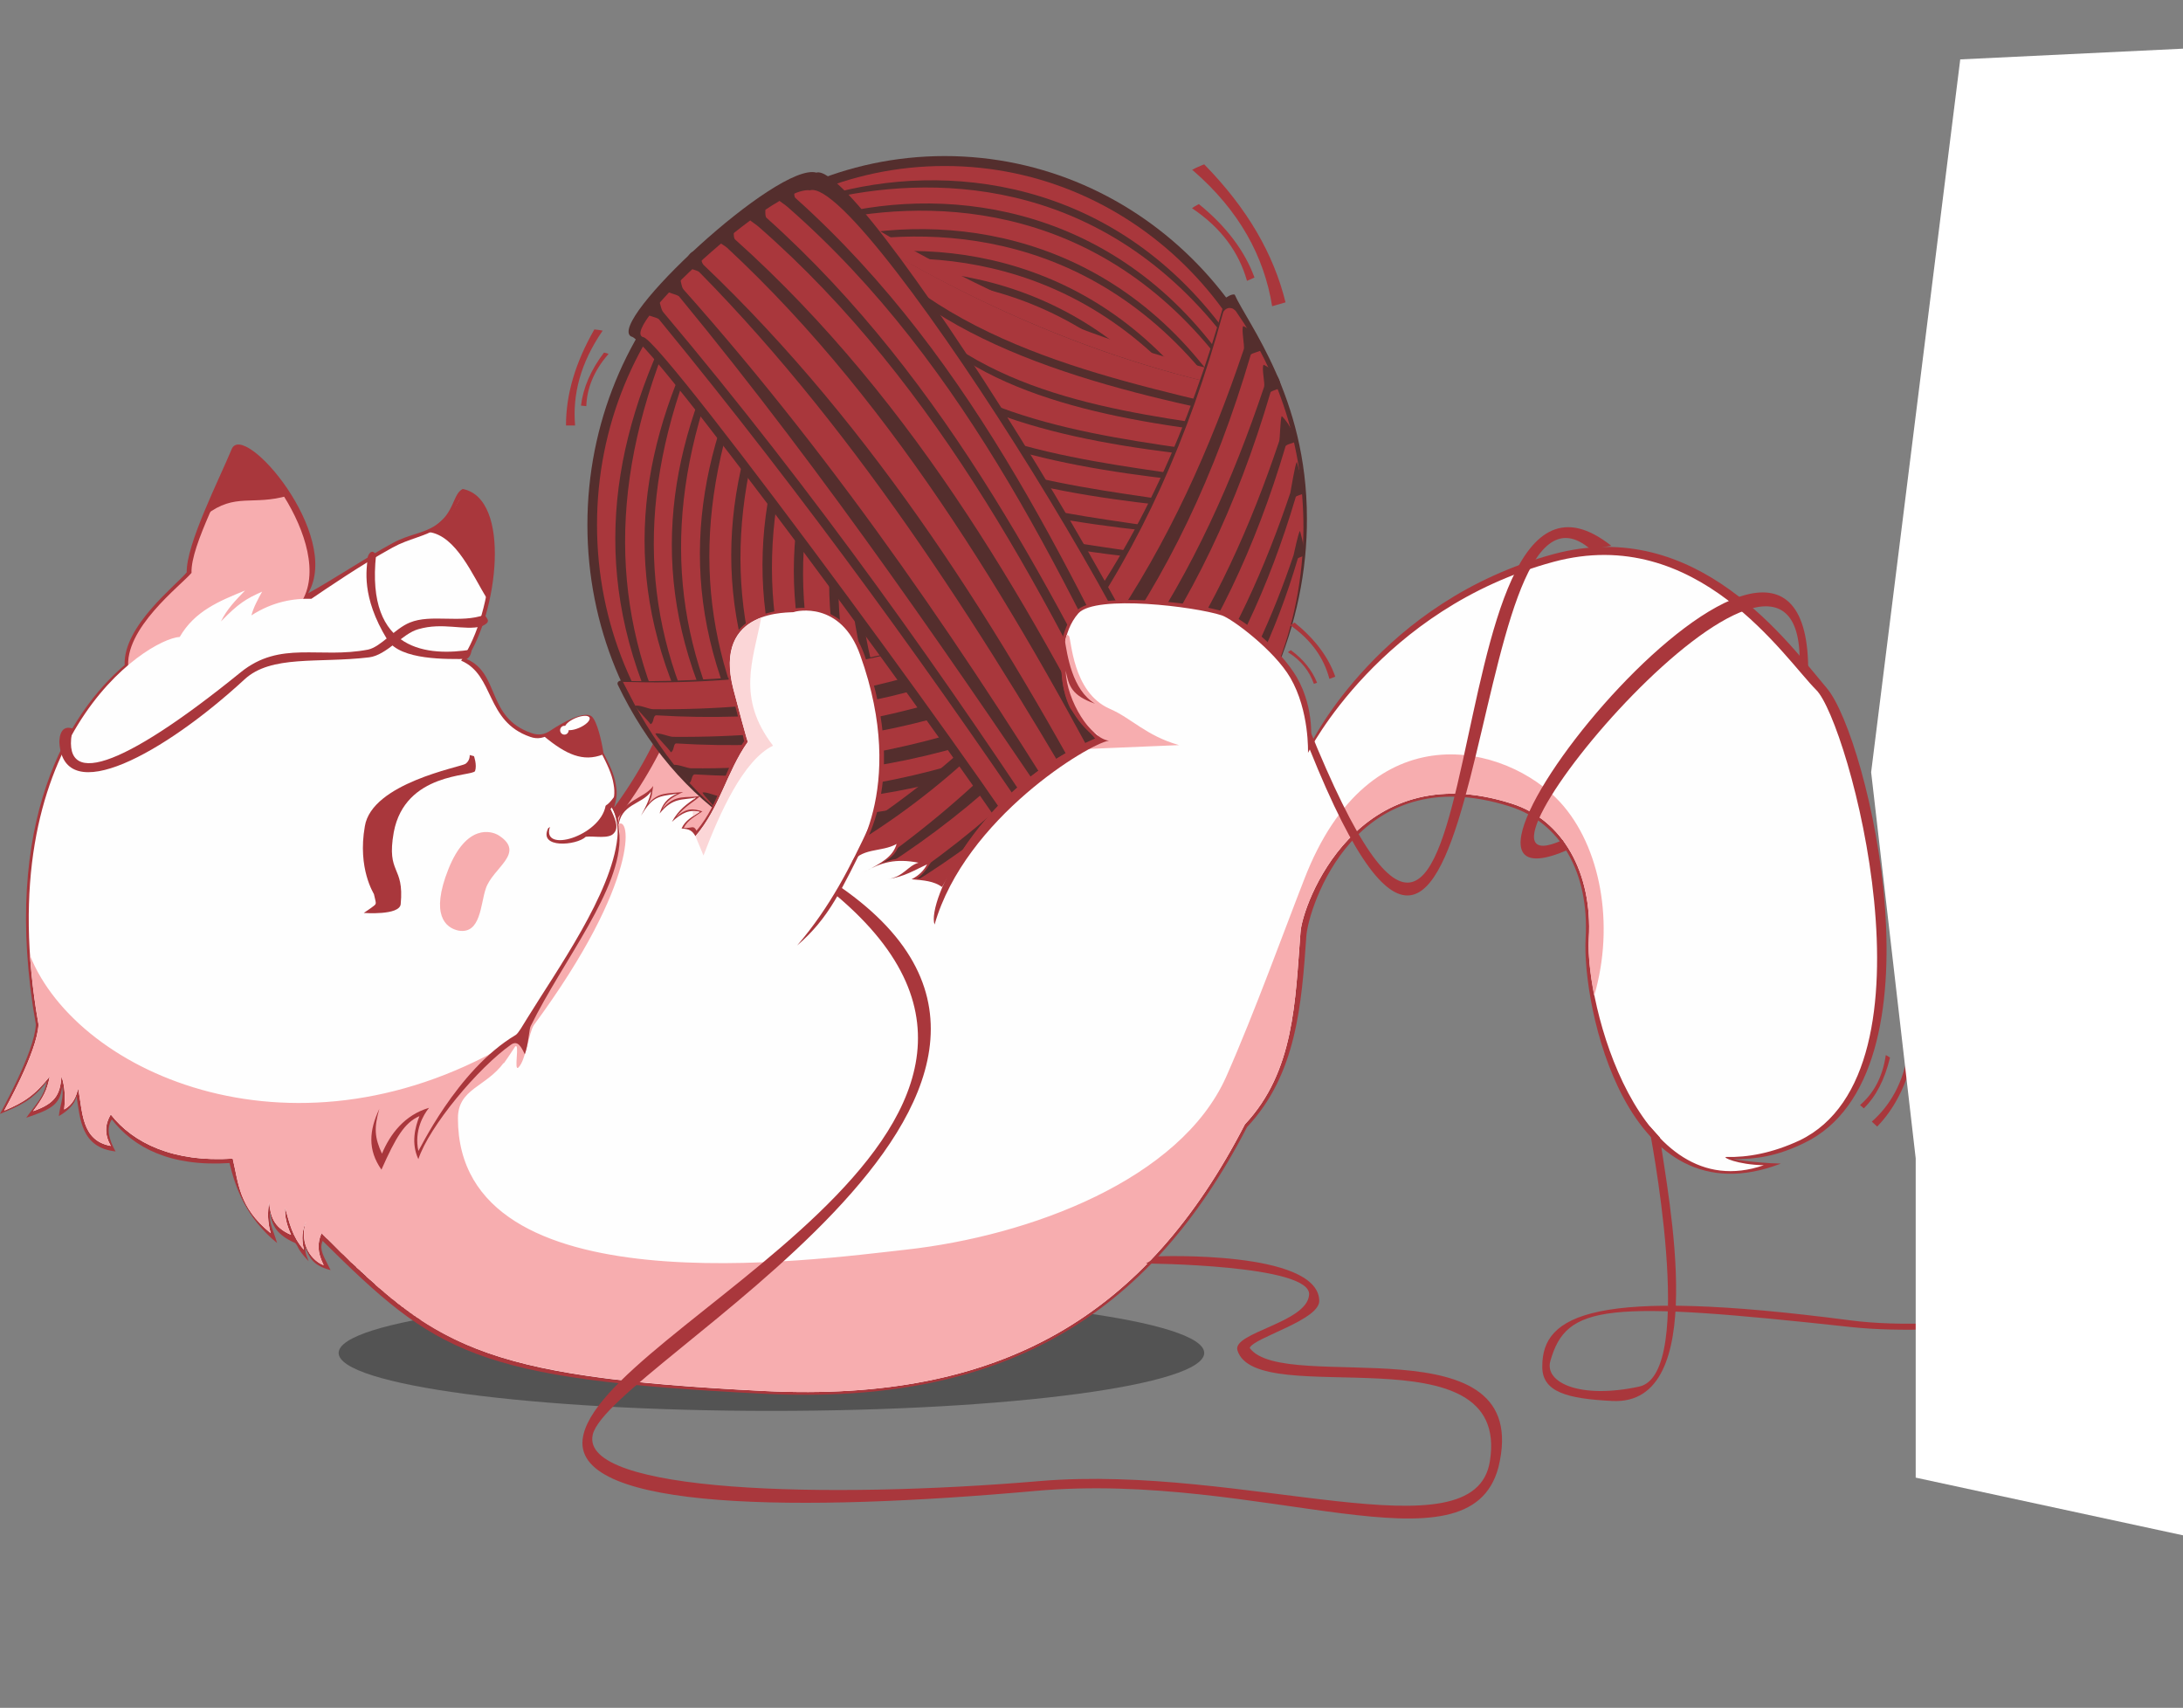 <svg width="147" height="115" viewBox="0 0 147 115" fill="none" xmlns="http://www.w3.org/2000/svg">
<rect x="0" y="0" width="147" height="115" fill="#808080" stroke="none"/>
<path d="M51.947 95.007C68.042 95.007 81.09 93.26 81.09 91.104C81.09 88.948 68.042 87.2 51.947 87.2C35.852 87.2 22.804 88.948 22.804 91.104C22.804 93.26 35.852 95.007 51.947 95.007Z" fill="black" fill-opacity="0.35"/>
<path d="M159.909 94.226C176.482 94.226 189.917 92.479 189.917 90.323C189.917 88.167 176.482 86.42 159.909 86.42C143.336 86.42 129.901 88.167 129.901 90.323C129.901 92.479 143.336 94.226 159.909 94.226Z" fill="#F7ADAF"/>
<path fill-rule="evenodd" clip-rule="evenodd" d="M144.131 70.769C144.059 64.375 132.279 57.312 132.747 44.561C133.324 28.13 146.832 26.68 142.942 22.665C140.24 19.877 127.38 28.241 126.947 48.279C126.695 59.914 142.185 69.282 142.293 75.267C142.401 81.252 144.167 70.509 144.131 70.769Z" fill="#542E2D"/>
<path fill-rule="evenodd" clip-rule="evenodd" d="M143.734 70.992C143.662 64.598 131.667 57.015 132.135 44.264C132.711 27.795 146.076 26.643 142.798 23.334C140.024 20.546 128.028 28.279 127.596 48.316C127.344 59.951 142.474 68.501 142.618 74.487C142.726 80.509 143.77 70.732 143.734 70.992Z" fill="#F9AE76"/>
<path fill-rule="evenodd" clip-rule="evenodd" d="M139.845 63C140.565 65.379 141.178 68.353 140.637 70.137C141.43 71.215 142.042 72.256 142.366 73.223C142.402 73.148 142.438 73.111 142.474 73.074C142.655 72.739 143.087 70.918 143.447 69.245C142.871 67.312 141.466 65.267 139.845 63Z" fill="#E08B49"/>
<path fill-rule="evenodd" clip-rule="evenodd" d="M191.718 58.204L187.503 63.371C186.675 66.197 185.774 68.539 182.82 70.695C183.541 69.431 183.541 68.687 183.505 67.721C181.559 71.884 180.082 72.963 177.489 74.04L174.427 84.226C172.121 87.014 169.347 88.055 166.285 87.944L139.916 86.382C139.484 68.13 143.014 60.36 150.507 55.379L187.719 55.751C187.719 55.751 191.934 58.093 191.718 58.204Z" fill="#542E2D"/>
<path fill-rule="evenodd" clip-rule="evenodd" d="M40.347 55.676C42.076 53.557 43.553 51.215 44.706 48.502L55.08 55.156L49.497 59.654C49.497 59.654 40.239 55.676 40.347 55.676Z" fill="#A9373C"/>
<path fill-rule="evenodd" clip-rule="evenodd" d="M40.959 55.899C42.688 53.78 44.165 51.401 45.318 48.725L55.729 55.379L50.109 59.877C50.109 59.877 40.851 55.899 40.959 55.899Z" fill="#F7ADAF"/>
<path d="M63.618 60.174C76.908 60.174 87.682 49.056 87.682 35.342C87.682 21.627 76.908 10.509 63.618 10.509C50.328 10.509 39.555 21.627 39.555 35.342C39.555 49.056 50.328 60.174 63.618 60.174Z" fill="#542E2D"/>
<path d="M63.617 59.505C76.549 59.505 87.033 48.687 87.033 35.342C87.033 21.997 76.549 11.178 63.617 11.178C50.685 11.178 40.202 21.997 40.202 35.342C40.202 48.687 50.685 59.505 63.617 59.505Z" fill="#A9373C"/>
<path fill-rule="evenodd" clip-rule="evenodd" d="M55.442 12.665C55.55 12.702 55.658 13.111 55.766 13.111C63.547 10.881 74.859 11.922 82.496 22.293C82.604 22.442 82.784 22.145 82.928 22.256C82.892 22.405 82.892 23.111 82.856 23.297C82.676 23.186 82.531 22.739 82.424 22.628C73.814 11.624 62.358 11.81 55.55 13.446C55.406 13.483 54.757 13.706 54.613 13.632C54.613 13.632 54.793 12.814 55.442 12.665Z" fill="#542E2D"/>
<path fill-rule="evenodd" clip-rule="evenodd" d="M55.081 14.227C55.19 14.264 55.298 14.673 55.37 14.673C63.151 12.442 74.498 13.483 82.135 23.855C82.243 24.003 82.423 23.706 82.567 23.78C82.531 23.966 82.531 24.673 82.495 24.821C82.315 24.747 82.171 24.301 82.063 24.152C73.454 13.186 61.962 13.372 55.19 15.007C55.045 15.044 54.397 15.268 54.253 15.193C54.253 15.193 54.433 14.338 55.081 14.227Z" fill="#542E2D"/>
<path fill-rule="evenodd" clip-rule="evenodd" d="M54.72 15.974C54.792 16.011 54.936 16.42 55.008 16.383C62.789 14.19 74.137 15.193 81.774 25.602C81.882 25.751 82.062 25.453 82.206 25.528C82.17 25.714 82.17 26.42 82.098 26.569C81.954 26.494 81.81 26.048 81.666 25.899C73.092 14.896 61.601 15.119 54.828 16.755C54.684 16.792 54.036 17.015 53.892 16.941C53.892 16.941 54.072 16.085 54.72 15.974Z" fill="#542E2D"/>
<path fill-rule="evenodd" clip-rule="evenodd" d="M53.964 17.424C54.036 17.461 54.144 17.87 54.252 17.87C62.033 15.639 73.381 16.68 80.982 27.089C81.09 27.201 81.306 26.94 81.45 27.015C81.378 27.163 81.378 27.87 81.342 28.056C81.198 27.944 81.018 27.535 80.91 27.386C72.3 16.383 60.845 16.606 54.072 18.204C53.892 18.241 53.244 18.465 53.1 18.39C53.1 18.39 53.28 17.572 53.964 17.424Z" fill="#542E2D"/>
<path fill-rule="evenodd" clip-rule="evenodd" d="M53.134 18.762C53.206 18.799 53.314 19.208 53.422 19.171C61.203 16.978 72.551 17.981 80.188 28.39C80.26 28.539 80.476 28.241 80.62 28.316C80.548 28.502 80.584 29.208 80.512 29.357C80.368 29.282 80.188 28.836 80.08 28.688C71.47 17.684 60.015 17.907 53.242 19.543C53.098 19.58 52.414 19.803 52.27 19.691C52.27 19.691 52.45 18.873 53.134 18.762Z" fill="#542E2D"/>
<path fill-rule="evenodd" clip-rule="evenodd" d="M54.18 12.888C63.942 19.431 74.281 24.115 85.412 26.123C86.421 28.985 86.997 32.517 86.997 35.528C86.997 38.539 86.096 41.773 85.34 44.227C71.255 39.282 57.566 32.294 44.165 23.558C46.398 19.394 50.217 15.007 54.18 12.888Z" fill="#542E2D" stroke="#A9373C" stroke-width="0.9"/>
<path fill-rule="evenodd" clip-rule="evenodd" d="M53.927 13.743C63.654 20.286 73.993 24.97 85.124 26.977C86.168 29.84 86.997 32.517 86.997 35.528C86.997 38.539 86.096 41.773 85.34 44.226C71.255 39.282 57.566 32.293 44.165 23.557C46.398 19.394 49.965 15.862 53.927 13.743Z" fill="#A9373C" stroke="#A9373C" stroke-width="0.9"/>
<path fill-rule="evenodd" clip-rule="evenodd" d="M44.669 50.1C44.669 50.026 44.921 49.728 44.849 49.617C39.77 39.728 40.778 30.769 45.101 21.885C45.173 21.736 44.849 21.699 44.849 21.513C44.993 21.476 45.569 21.104 45.75 21.067C45.75 21.253 45.498 21.624 45.425 21.81C40.886 32.368 41.139 41.215 45.245 49.617C45.317 49.766 45.894 50.212 45.894 50.36C45.894 50.36 45.101 50.621 44.669 50.1Z" fill="#542E2D"/>
<path fill-rule="evenodd" clip-rule="evenodd" d="M46.471 49.617C46.471 49.542 46.723 49.245 46.687 49.171C41.824 39.728 42.761 31.178 46.903 22.702C46.975 22.554 46.651 22.517 46.651 22.368C46.795 22.331 47.372 21.959 47.516 21.922C47.516 22.108 47.264 22.479 47.191 22.628C42.869 32.74 43.121 41.141 47.047 49.171C47.12 49.282 47.66 49.728 47.66 49.877C47.66 49.877 46.903 50.137 46.471 49.617Z" fill="#542E2D"/>
<path fill-rule="evenodd" clip-rule="evenodd" d="M48.307 49.914C48.307 49.84 48.559 49.543 48.523 49.468C43.66 40.026 44.597 31.439 48.739 22.963C48.811 22.814 48.487 22.814 48.487 22.628C48.631 22.591 49.172 22.256 49.352 22.219C49.352 22.368 49.099 22.74 49.027 22.888C44.705 33 44.957 41.401 48.883 49.431C48.955 49.58 49.46 49.989 49.496 50.137C49.496 50.137 48.739 50.398 48.307 49.914Z" fill="#542E2D"/>
<path fill-rule="evenodd" clip-rule="evenodd" d="M50.216 50.472C50.216 50.398 50.469 50.1 50.397 50.026C45.533 40.584 46.506 31.996 50.649 23.52C50.721 23.409 50.397 23.372 50.397 23.186C50.541 23.149 51.081 22.814 51.261 22.777C51.261 22.926 51.009 23.297 50.937 23.446C46.614 33.557 46.866 41.959 50.757 49.989C50.829 50.137 51.369 50.546 51.369 50.695C51.369 50.695 50.649 50.955 50.216 50.472Z" fill="#542E2D"/>
<path fill-rule="evenodd" clip-rule="evenodd" d="M52.307 50.62C52.307 50.509 52.559 50.249 52.523 50.137C47.66 40.732 48.597 32.145 52.739 23.669C52.811 23.52 52.487 23.483 52.487 23.334C52.631 23.297 53.208 22.963 53.352 22.925C53.352 23.074 53.099 23.446 53.027 23.595C48.705 33.706 48.957 42.108 52.883 50.137C52.955 50.286 53.496 50.695 53.496 50.843C53.496 50.843 52.739 51.104 52.307 50.62Z" fill="#542E2D"/>
<path fill-rule="evenodd" clip-rule="evenodd" d="M54.431 51.253C54.431 51.141 54.647 50.881 54.611 50.769C49.748 41.364 50.721 32.777 54.864 24.301C54.936 24.152 54.611 24.115 54.575 23.966C54.755 23.929 55.296 23.595 55.44 23.558C55.476 23.706 55.224 24.078 55.152 24.227C50.829 34.338 51.081 42.74 54.972 50.769C55.044 50.918 55.584 51.327 55.584 51.476C55.584 51.476 54.864 51.736 54.431 51.253Z" fill="#542E2D"/>
<path fill-rule="evenodd" clip-rule="evenodd" d="M84.692 28.65C84.584 28.613 84.475 28.204 84.403 28.204C73.957 26.16 62.393 23.149 57.17 15.602C57.097 15.491 56.881 15.751 56.737 15.677C56.809 15.491 56.809 14.822 56.881 14.636C57.026 14.747 57.17 15.193 57.278 15.305C63.978 23.632 75.974 25.714 84.584 27.87C84.728 27.907 85.412 27.647 85.556 27.721C85.556 27.721 85.34 28.539 84.692 28.65Z" fill="#542E2D"/>
<path fill-rule="evenodd" clip-rule="evenodd" d="M84.621 29.691C84.549 29.654 84.441 29.357 84.368 29.357C75.723 28.465 66.105 26.866 61.313 21.104C61.205 21.03 61.061 21.253 60.953 21.178C60.989 21.067 60.953 20.472 60.989 20.36C61.133 20.398 61.277 20.769 61.349 20.881C67.401 27.126 77.308 27.944 84.513 29.059C84.621 29.059 85.161 28.799 85.269 28.873C85.269 28.873 85.161 29.543 84.621 29.691Z" fill="#542E2D"/>
<path fill-rule="evenodd" clip-rule="evenodd" d="M82.531 31.178C82.459 31.178 82.314 30.881 82.242 30.844C73.597 29.989 63.978 28.39 59.187 22.628C59.115 22.517 58.971 22.777 58.827 22.702C58.863 22.554 58.827 21.996 58.863 21.847C59.007 21.922 59.151 22.294 59.259 22.368C65.311 28.65 75.218 29.468 82.386 30.583C82.531 30.583 83.035 30.323 83.143 30.36C83.143 30.36 83.071 31.067 82.531 31.178Z" fill="#542E2D"/>
<path fill-rule="evenodd" clip-rule="evenodd" d="M81.089 32.814C81.017 32.777 80.909 32.479 80.837 32.479C72.192 31.587 62.573 29.989 57.782 24.264C57.674 24.152 57.53 24.375 57.422 24.338C57.458 24.189 57.422 23.632 57.458 23.483C57.602 23.558 57.746 23.892 57.854 24.004C63.87 30.249 73.813 31.067 80.981 32.182C81.089 32.219 81.63 31.922 81.738 31.996C81.738 31.996 81.63 32.665 81.089 32.814Z" fill="#542E2D"/>
<path fill-rule="evenodd" clip-rule="evenodd" d="M80.153 34.524C80.081 34.487 79.973 34.19 79.901 34.19C71.255 33.334 61.637 31.736 56.846 25.974C56.773 25.862 56.629 26.123 56.485 26.048C56.521 25.9 56.485 25.342 56.521 25.193C56.666 25.268 56.81 25.602 56.918 25.714C62.934 31.959 72.876 32.777 80.045 33.892C80.153 33.929 80.693 33.669 80.801 33.706C80.801 33.706 80.693 34.375 80.153 34.524Z" fill="#542E2D"/>
<path fill-rule="evenodd" clip-rule="evenodd" d="M79.001 36.234C78.928 36.234 78.82 35.899 78.748 35.899C70.067 35.044 60.448 33.446 55.657 27.684C55.585 27.572 55.441 27.833 55.333 27.758C55.369 27.61 55.333 27.052 55.333 26.903C55.477 26.977 55.621 27.349 55.729 27.424C61.781 33.706 71.688 34.524 78.856 35.639C79.001 35.639 79.505 35.379 79.649 35.416C79.649 35.416 79.541 36.123 79.001 36.234Z" fill="#542E2D"/>
<path fill-rule="evenodd" clip-rule="evenodd" d="M78.099 38.018C78.027 37.981 77.919 37.684 77.847 37.684C69.201 36.792 59.583 35.193 54.792 29.468C54.72 29.357 54.54 29.58 54.432 29.543C54.468 29.394 54.432 28.836 54.468 28.688C54.612 28.762 54.756 29.096 54.864 29.208C60.88 35.453 70.822 36.271 77.991 37.386C78.099 37.423 78.639 37.126 78.748 37.2C78.748 37.2 78.639 37.87 78.099 38.018Z" fill="#542E2D"/>
<path fill-rule="evenodd" clip-rule="evenodd" d="M56.522 51.661C56.522 51.587 56.774 51.29 56.738 51.215C51.875 41.773 52.811 33.186 56.954 24.71C57.026 24.598 56.702 24.561 56.702 24.375C56.846 24.338 57.386 24.003 57.566 23.966C57.566 24.152 57.314 24.487 57.242 24.636C52.919 34.747 53.172 43.148 57.098 51.178C57.17 51.327 57.675 51.736 57.711 51.884C57.711 51.884 56.954 52.145 56.522 51.661Z" fill="#542E2D"/>
<path fill-rule="evenodd" clip-rule="evenodd" d="M58.9 52.442C58.9 52.331 59.152 52.071 59.116 51.959C54.253 42.554 55.189 33.967 59.332 25.491C59.404 25.342 59.08 25.305 59.08 25.156C59.224 25.119 59.764 24.784 59.944 24.747C59.944 24.896 59.692 25.268 59.62 25.416C55.297 35.528 55.55 43.929 59.476 51.959C59.512 52.108 60.053 52.517 60.089 52.665C60.089 52.665 59.332 52.925 58.9 52.442Z" fill="#542E2D"/>
<path fill-rule="evenodd" clip-rule="evenodd" d="M60.34 51.104C60.304 51.029 60.557 50.732 60.52 50.658C55.657 41.215 56.63 32.628 60.773 24.152C60.845 24.003 60.484 24.003 60.484 23.818C60.665 23.78 61.205 23.446 61.349 23.409C61.385 23.557 61.097 23.929 61.061 24.078C56.738 34.189 56.99 42.591 60.881 50.62C60.953 50.769 61.493 51.178 61.493 51.327C61.493 51.327 60.773 51.587 60.34 51.104Z" fill="#542E2D"/>
<path fill-rule="evenodd" clip-rule="evenodd" d="M42.076 45.862C58.431 46.123 73.633 40.844 86.889 32.963C86.961 33.743 86.997 34.524 86.997 35.342C86.997 48.688 74.713 59.505 63.618 59.505C52.595 59.505 45.426 54.078 41.608 46.123C41.464 45.825 41.968 45.751 42.076 45.862Z" fill="#542E2D"/>
<path fill-rule="evenodd" clip-rule="evenodd" d="M42.688 46.383C59.295 46.754 73.453 40.843 86.889 32.851C86.961 33.632 86.997 28.13 86.997 35.23C86.997 42.368 74.749 60.137 63.87 59.617C52.991 59.096 46.795 54.449 42.688 46.383Z" fill="#A9373C" stroke="#A9373C" stroke-width="0.9"/>
<path fill-rule="evenodd" clip-rule="evenodd" d="M85.376 34.115C85.231 34.152 84.691 33.892 84.583 33.966C71.831 44.635 58.754 49.059 44.201 48.167C43.949 48.167 44.057 48.687 43.804 48.762C43.66 48.539 42.904 47.795 42.76 47.535C43.012 47.423 43.696 47.758 43.985 47.758C61.204 47.907 73.488 41.81 84.403 33.409C84.583 33.223 84.979 32.145 85.231 32.07C85.231 32.07 85.952 33.186 85.376 34.115Z" fill="#542E2D"/>
<path fill-rule="evenodd" clip-rule="evenodd" d="M86.745 35.974C86.601 36.011 86.024 35.751 85.916 35.862C73.164 46.494 60.123 50.955 45.57 50.063C45.318 50.026 45.426 50.546 45.174 50.658C45.029 50.398 44.237 49.654 44.129 49.394C44.381 49.319 45.066 49.617 45.318 49.617C62.573 49.766 74.821 43.669 85.736 35.267C85.952 35.119 86.349 34.004 86.565 33.929C86.565 33.929 87.321 35.044 86.745 35.974Z" fill="#542E2D"/>
<path fill-rule="evenodd" clip-rule="evenodd" d="M87.25 38.316C87.106 38.39 86.565 38.093 86.457 38.204C73.921 48.688 61.097 53.037 46.795 52.145C46.543 52.145 46.615 52.665 46.399 52.739C46.255 52.479 45.499 51.773 45.355 51.513C45.607 51.438 46.291 51.736 46.543 51.736C63.51 51.885 75.578 45.899 86.277 37.609C86.493 37.461 86.89 36.383 87.106 36.308C87.106 36.308 87.826 37.424 87.25 38.316Z" fill="#542E2D"/>
<path fill-rule="evenodd" clip-rule="evenodd" d="M85.052 41.475C84.944 41.513 84.44 41.29 84.368 41.364C73.057 50.806 61.457 54.747 48.561 53.966C48.344 53.966 48.416 54.412 48.2 54.487C48.092 54.264 47.408 53.594 47.3 53.371C47.516 53.297 48.092 53.557 48.344 53.594C63.654 53.743 74.534 48.316 84.188 40.844C84.368 40.732 84.728 39.766 84.944 39.691C84.944 39.691 85.593 40.658 85.052 41.475Z" fill="#542E2D"/>
<path fill-rule="evenodd" clip-rule="evenodd" d="M84.836 43.929C84.728 43.966 84.26 43.743 84.151 43.818C73.561 52.665 62.718 56.383 50.65 55.639C50.434 55.602 50.505 55.825 50.289 55.899C50.181 55.713 49.533 55.304 49.425 55.081C49.641 55.007 50.217 55.267 50.434 55.267C64.771 55.416 74.966 50.323 84.007 43.334C84.188 43.223 84.512 42.331 84.692 42.256C84.692 42.256 85.304 43.148 84.836 43.929Z" fill="#542E2D"/>
<path fill-rule="evenodd" clip-rule="evenodd" d="M84.475 46.754C84.366 46.792 83.97 46.569 83.862 46.643C74.316 54.635 64.481 57.981 53.566 57.312C53.386 57.312 53.458 57.684 53.278 57.758C53.17 57.572 52.342 57.052 52.233 56.866C52.413 56.791 53.17 56.977 53.386 56.977C66.319 57.126 75.541 52.516 83.754 46.197C83.898 46.085 84.186 45.267 84.366 45.23C84.366 45.23 84.907 46.048 84.475 46.754Z" fill="#542E2D"/>
<path fill-rule="evenodd" clip-rule="evenodd" d="M82.531 20.063C77.631 37.832 68.734 49.766 54.288 58.018C53.964 57.647 53.964 58.687 53.964 58.836C56.594 59.803 56.341 59.877 62.285 60.509C67.112 61.029 73.921 59.58 78.856 55.119C85.088 49.468 88.042 41.885 88.006 34.896C88.006 26.717 83.972 21.736 83.143 19.84C82.927 19.766 82.531 20.063 82.531 20.063Z" fill="#542E2D"/>
<path fill-rule="evenodd" clip-rule="evenodd" d="M82.782 21.215C78.207 37.944 69.598 50.695 55.837 58.353C55.837 58.353 55.837 58.427 55.837 58.502C58.286 59.394 60.952 59.877 63.69 59.877C76.767 59.877 87.322 48.985 87.322 35.49C87.322 30.137 85.664 25.23 82.855 21.215C82.819 21.178 82.782 21.178 82.782 21.215Z" fill="#A9373C" stroke="#A9373C" stroke-width="0.9"/>
<path fill-rule="evenodd" clip-rule="evenodd" d="M84.979 23.558C84.871 23.669 84.259 23.78 84.223 23.892C79.468 40.1 71.038 51.327 58.502 59.022C58.286 59.134 58.646 59.505 58.502 59.728C58.25 59.617 57.205 59.431 56.953 59.319C57.133 59.096 57.854 58.948 58.07 58.799C72.443 48.948 79.288 36.792 83.755 23.52C83.827 23.297 83.575 22.145 83.719 21.959C83.719 21.959 84.943 22.442 84.979 23.558Z" fill="#542E2D"/>
<path fill-rule="evenodd" clip-rule="evenodd" d="M86.24 26.085C86.168 26.197 85.592 26.308 85.556 26.42C81.053 41.736 73.091 52.331 61.276 59.58C61.06 59.691 61.42 60.063 61.276 60.249C61.024 60.137 60.051 59.988 59.799 59.84C59.979 59.654 60.663 59.505 60.88 59.356C74.424 50.1 80.909 38.613 85.123 26.048C85.195 25.825 84.943 24.784 85.087 24.561C85.087 24.561 86.24 25.044 86.24 26.085Z" fill="#542E2D"/>
<path fill-rule="evenodd" clip-rule="evenodd" d="M87.177 29.766C87.105 29.84 86.6 29.914 86.564 30.063C82.494 43.818 75.361 53.334 64.698 59.84C64.518 59.951 64.842 60.286 64.698 60.472C64.482 60.36 63.617 60.212 63.401 60.1C63.545 59.914 64.158 59.803 64.338 59.654C76.55 51.327 82.35 40.992 86.132 29.729C86.204 29.543 86.204 28.204 86.312 28.018C86.312 28.018 87.141 28.799 87.177 29.766Z" fill="#542E2D"/>
<path fill-rule="evenodd" clip-rule="evenodd" d="M87.79 33.223C87.718 33.297 87.25 33.371 87.25 33.483C83.611 45.751 77.487 54.041 68.013 59.877C67.833 59.951 67.869 60.137 67.725 60.323C67.545 60.212 66.752 60.398 66.572 60.323C66.716 60.137 67.257 60.026 67.437 59.914C78.316 52.479 83.503 43.26 86.889 33.186C86.926 33 87.214 31.253 87.322 31.104C87.322 31.104 87.754 32.368 87.79 33.223Z" fill="#542E2D"/>
<path fill-rule="evenodd" clip-rule="evenodd" d="M87.862 37.386C87.79 37.461 87.43 37.535 87.394 37.609C84.44 47.647 79.217 54.635 71.436 59.394C71.328 59.468 71.544 59.691 71.436 59.84C71.291 59.765 70.643 59.654 70.499 59.58C70.607 59.431 71.039 59.356 71.183 59.245C80.081 53.148 84.332 45.602 87.106 37.386C87.142 37.238 87.43 35.862 87.538 35.751C87.538 35.751 87.826 36.717 87.862 37.386Z" fill="#542E2D"/>
<path fill-rule="evenodd" clip-rule="evenodd" d="M42.508 22.665C43.733 22.554 69.526 57.832 69.995 59.728C70.463 61.624 78.136 56.383 80.513 53.706C82.891 51.067 58.143 10.658 54.973 11.624C52.379 10.881 40.743 21.736 42.508 22.665Z" fill="#542E2D"/>
<path fill-rule="evenodd" clip-rule="evenodd" d="M43.301 22.702C44.49 22.591 69.815 57.2 70.283 59.059C70.715 60.918 76.875 56.271 79.685 53.557C82.459 50.844 58.179 11.736 54.541 12.814C52.091 12.479 41.644 22.145 43.301 22.702Z" fill="#A9373C"/>
<path fill-rule="evenodd" clip-rule="evenodd" d="M43.481 21.141C43.553 21.253 44.274 21.364 44.382 21.513C54.325 33.632 63.114 45.825 71.76 58.725C71.94 58.948 71.94 59.394 72.084 59.617C72.336 59.468 72.624 59.357 72.877 59.208C72.697 58.985 72.264 58.762 72.12 58.502C63.691 45.602 54.865 33.148 44.67 21.03C44.49 20.844 44.454 20.286 44.31 20.063C44.31 20.063 43.517 19.952 43.481 21.141Z" fill="#542E2D"/>
<path fill-rule="evenodd" clip-rule="evenodd" d="M44.85 19.58C44.958 19.729 45.678 19.84 45.75 19.989C55.729 32.108 64.482 44.97 73.164 57.87C73.308 58.093 73.308 58.539 73.488 58.762C73.74 58.613 73.993 58.502 74.281 58.353C74.101 58.093 73.668 57.907 73.488 57.647C65.455 44.487 56.593 31.364 46.038 19.506C45.858 19.32 45.858 18.762 45.714 18.539C45.714 18.539 44.886 18.427 44.85 19.58Z" fill="#542E2D"/>
<path fill-rule="evenodd" clip-rule="evenodd" d="M46.183 17.944C46.291 18.056 46.975 18.204 47.083 18.316C58.034 29.431 66.68 43.297 74.569 56.977C74.713 57.2 74.749 57.647 74.893 57.87C75.145 57.721 75.434 57.572 75.686 57.461C75.506 57.2 74.965 56.643 74.821 56.346C67.509 42.554 58.935 28.836 47.371 17.833C47.191 17.647 47.191 17.089 47.047 16.866C47.047 16.866 46.219 16.755 46.183 17.944Z" fill="#542E2D"/>
<path fill-rule="evenodd" clip-rule="evenodd" d="M48.309 16.197C48.417 16.346 48.849 16.569 48.957 16.68C60.521 27.424 68.842 41.773 76.155 55.825C76.299 56.085 76.299 56.494 76.479 56.717C76.731 56.568 77.2 56.234 77.452 56.122C77.272 55.862 76.731 55.304 76.587 55.007C69.743 41.401 61.853 27.201 49.497 16.122C49.317 15.937 49.497 15.268 49.353 15.044C49.353 15.044 48.345 15.044 48.309 16.197Z" fill="#542E2D"/>
<path fill-rule="evenodd" clip-rule="evenodd" d="M50.471 14.784C50.543 14.896 50.975 15.156 51.083 15.268C63.331 25.974 70.788 40.732 77.56 54.784C77.668 55.044 77.704 55.453 77.849 55.676C78.137 55.528 78.569 55.193 78.857 55.081C78.677 54.821 78.137 54.227 77.993 53.966C71.112 40.323 63.98 25.751 51.623 14.673C51.443 14.524 51.623 13.855 51.479 13.632C51.479 13.632 50.471 13.595 50.471 14.784Z" fill="#542E2D"/>
<path fill-rule="evenodd" clip-rule="evenodd" d="M52.414 13.446C52.486 13.557 52.918 13.818 53.026 13.929C65.275 24.636 71.975 39.58 78.747 53.632C78.855 53.892 78.891 54.301 79.072 54.524C79.324 54.375 79.792 54.041 80.044 53.929C79.864 53.669 79.324 53.074 79.18 52.814C72.335 39.171 65.923 24.413 53.567 13.335C53.387 13.186 53.567 12.517 53.423 12.294C53.423 12.294 52.414 12.256 52.414 13.446Z" fill="#542E2D"/>
<path fill-rule="evenodd" clip-rule="evenodd" d="M8.394 44.784C8.286 42.145 11.888 39.394 12.573 38.539C12.537 36.643 14.77 32.256 15.599 30.249C16.391 28.279 23.055 36.011 20.75 39.952C22.443 39.022 24.605 37.572 26.442 36.569C27.522 35.974 28.495 35.937 29.324 35.379C30.62 34.524 30.476 33.26 31.161 32.925C34.475 33.595 33.502 41.29 31.413 44.375C33.682 45.342 32.746 48.316 35.772 49.357C36.276 49.542 36.672 49.468 37.105 49.171C37.825 48.688 39.338 47.833 39.842 48.241C40.203 48.539 40.527 49.952 40.635 50.695C40.995 51.401 41.355 52.108 41.464 52.814C41.572 53.409 41.535 53.78 41.355 54.338C41.572 54.71 41.608 54.933 41.644 55.453C41.752 53.855 43.373 53.818 43.985 52.925C43.877 53.52 43.949 53.557 43.661 54.115C44.345 53.334 44.886 53.446 46.002 53.334C45.354 53.632 44.886 53.892 44.597 54.487C45.462 53.409 46.255 53.78 47.155 53.595C46.687 54.041 46.183 54.227 45.534 55.007C46.255 54.375 46.687 54.45 47.299 54.636C46.831 54.97 46.327 55.193 46.038 55.751C46.615 55.788 46.687 55.528 46.903 55.937C48.56 53.966 48.632 51.959 50.109 49.914C50.109 49.914 50.217 50.212 49.209 46.383C47.768 40.844 53.315 41.104 53.459 40.992C53.603 40.918 56.918 40.435 58.214 44.115C61.493 53.26 57.602 57.795 57.602 57.833C58.322 56.606 59.583 57.2 60.628 56.606C60.376 57.461 60.16 57.647 59.403 58.13C60.592 57.609 60.988 57.87 62.285 58.056C61.529 58.241 61.709 58.464 60.808 58.836C61.853 58.502 61.997 58.241 62.825 57.833C62.573 58.241 62.213 58.91 61.709 59.171C62.429 59.096 62.934 59.208 63.402 59.542C66.428 54.115 70.066 51.327 73.741 49.728C73.164 49.022 72.624 48.502 72.047 47.647C71.471 46.42 71.543 45.453 71.399 44.412C71.399 44.412 71.291 42.442 72.48 41.141C73.668 39.84 80.369 40.509 82.494 41.215C83.647 41.587 86.205 43.706 87.322 45.602C88.582 47.795 88.258 50.1 88.258 50.1C88.258 50.1 92.941 40.472 104.613 37.312C114.303 34.71 120.427 43.297 123.021 46.346C125.795 49.617 131.198 72.331 121.472 76.977C119.635 77.87 118.23 78.055 116.789 78.055C116.428 78.018 118.122 78.316 119.923 78.353C109.476 82.368 106.522 67.647 106.774 63.186C107.026 58.762 105.081 55.379 101.659 54.301C91.212 50.992 88.114 61.178 87.97 63C87.646 67.609 87.322 72.331 83.971 75.899C77.343 88.725 67.436 94.635 51.478 93.855C31.845 92.888 29.36 91.104 21.723 83.557C21.47 84.189 21.831 84.635 22.263 85.528C21.146 85.23 20.858 84.784 20.57 84.003C20.534 84.412 20.642 84.524 20.786 84.933C19.957 84.04 20.138 84.003 19.885 83.706C18.625 83.148 18.3 82.516 18.192 81.624C18.084 82.331 18.445 82.963 18.661 83.706C16.535 81.959 15.851 79.951 15.454 78.316C11.456 78.576 9.006 77.275 7.529 75.379C7.133 76.011 7.349 76.754 7.781 77.535C5.44 77.275 5.404 75.305 5.152 73.817C5.044 74.375 4.539 74.821 3.963 75.156C4.035 74.412 4.323 73.892 4.179 73.186C4.071 74.45 3.279 74.747 1.766 75.267C2.45 74.301 2.99 73.817 3.134 72.851C2.126 74.152 1.333 74.45 0 75.007C-0.036 75.044 2.342 70.844 2.414 68.985C0 55.305 4.683 47.944 8.394 44.784Z" fill="#A9373C"/>
<path fill-rule="evenodd" clip-rule="evenodd" d="M8.646 45.044C8.322 42.331 12.177 39.431 12.897 38.576C12.825 36.68 15.239 32.554 15.707 30.621C16.175 28.725 22.84 36.68 20.246 40.621C20.246 40.621 8.682 45.044 8.646 45.044Z" fill="#F7ADAF"/>
<path fill-rule="evenodd" clip-rule="evenodd" d="M12.104 42.888C9.871 43.037 -0.792 49.803 2.594 68.985C2.522 70.844 0.252 74.821 0.289 74.784C1.621 74.227 2.342 73.743 3.351 72.479C3.17 73.446 2.918 73.892 2.234 74.821C3.711 74.301 4.035 73.743 4.143 72.479C4.395 73.223 4.395 73.966 4.323 74.71C4.9 74.375 5.116 73.892 5.26 73.297C5.584 74.821 5.44 76.792 7.457 77.163C7.025 76.383 7.061 75.713 7.457 75.044C8.97 76.977 11.672 78.278 15.671 78.018C16.067 79.654 16.067 81.29 18.228 83.037C18.012 82.293 18.012 81.661 18.12 80.955C18.228 81.847 18.372 82.628 19.597 83.148C19.309 82.479 19.165 81.959 19.201 81.327C19.489 82.331 19.669 83.26 20.462 84.152C20.282 83.371 20.354 82.851 20.606 82.256C20.102 83.855 21.074 84.933 21.795 85.193C21.362 84.338 21.362 83.706 21.651 83.037C29.288 90.583 31.881 92.702 51.514 93.669C67.472 94.45 77.199 88.576 83.827 75.713C87.177 72.145 87.213 67.386 87.573 62.777C87.682 60.955 91.356 50.769 101.803 54.115C105.225 55.193 107.242 58.762 106.99 63.186C106.738 67.647 110.376 81.364 118.77 78.464C116.969 78.427 115.924 77.907 116.248 77.907C117.689 77.944 119.346 77.647 121.183 76.792C130.91 72.108 124.462 48.576 122.3 46.457C120.175 44.338 114.303 35.23 104.613 37.833C92.941 40.992 88.078 50.695 88.078 50.695C88.078 50.695 88.186 47.87 86.889 45.639C85.808 43.781 82.963 41.662 82.278 41.438C80.477 40.844 73.812 40.026 72.624 41.29C71.471 42.591 71.615 44.561 71.615 44.561C71.831 45.602 71.579 46.383 72.263 47.684C72.732 48.502 73.452 49.022 74.029 49.728C70.354 51.327 66.464 54.301 63.438 59.728C62.861 59.319 62.213 59.282 61.384 59.208C61.889 58.948 62.213 58.613 62.429 58.204C61.601 58.576 60.952 59.022 59.763 59.208C60.88 59.022 61.096 58.316 61.853 58.093C60.304 57.795 59.367 58.056 58.178 58.725C59.403 58.093 60.124 57.684 60.376 56.829C59.331 57.424 57.962 57.015 57.206 58.279C57.206 58.241 61.204 53.26 57.926 44.115C56.629 40.435 53.603 41.141 53.459 41.215C53.315 41.29 47.948 40.881 49.389 46.42C50.397 50.249 50.361 49.952 50.361 49.952C48.92 51.996 48.488 54.375 46.831 56.308C46.615 55.937 46.435 55.825 45.894 55.788C46.147 55.23 46.615 55.007 47.119 54.673C46.471 54.487 45.93 54.71 45.246 55.342C45.714 54.487 46.255 54.152 46.867 53.706C45.966 53.892 45.318 53.669 44.417 54.784C44.597 54.189 44.886 53.743 45.606 53.446C44.309 53.632 43.985 53.595 43.157 54.933C43.445 54.413 43.733 53.855 43.841 53.297C43.229 54.189 41.752 54.115 41.644 55.714C41.608 55.193 41.391 54.71 41.175 54.338C41.355 53.781 41.427 53.409 41.319 52.814C41.211 52.108 40.851 51.401 40.491 50.695C40.383 49.952 40.13 48.688 39.734 48.39C39.23 47.944 37.825 48.911 37.105 49.394C36.672 49.691 36.204 49.803 35.7 49.617C32.674 48.576 33.322 45.453 31.053 44.487C33.394 41.03 33.862 33.929 31.305 33.334C30.62 33.706 30.728 34.71 29.468 35.565C28.639 36.123 27.522 36.271 26.442 36.866C24.28 38.056 22.011 39.617 20.966 40.323C19.777 40.286 18.372 40.509 16.931 41.438C17.076 40.881 17.364 40.361 17.652 39.84C16.571 40.323 16.067 40.621 14.878 41.847C15.274 41.03 15.851 40.435 16.499 39.766C14.77 40.472 13.113 41.141 12.104 42.888Z" fill="#FEFEFE"/>
<path fill-rule="evenodd" clip-rule="evenodd" d="M73.164 50.435L79.396 50.174C77.163 49.542 76.19 48.353 74.713 47.721C72.192 46.606 72.156 43 71.976 42.814C71.903 42.777 71.868 42.739 71.832 42.739C71.759 42.962 71.723 43.186 71.687 43.371C71.759 44.189 72.012 45.453 71.651 44.858C71.723 45.267 71.723 45.676 71.759 46.085C71.832 46.457 71.94 46.903 72.12 47.349C72.156 47.461 72.228 47.572 72.264 47.684C72.624 48.316 73.092 48.762 73.561 49.208C73.669 49.319 73.777 49.394 73.849 49.431C73.921 49.505 73.957 49.58 73.957 49.617C73.993 49.654 74.029 49.691 74.029 49.728L73.957 49.766C73.849 50.1 73.164 50.435 73.164 50.435Z" fill="#F7ADAF"/>
<path fill-rule="evenodd" clip-rule="evenodd" d="M25.181 60.212C25.325 60.843 25.361 60.843 25.181 60.992C25.001 61.141 24.496 61.475 24.496 61.475C24.496 61.475 26.91 61.661 26.982 60.881C27.234 58.241 26.009 58.91 26.514 56.048C27.27 51.996 31.809 52.293 31.989 51.922C32.133 51.513 31.917 50.918 31.917 50.918L31.629 50.843C31.629 50.843 31.665 51.215 31.341 51.438C30.98 51.661 25.037 52.739 24.568 55.639C24.064 58.502 25.181 60.174 25.181 60.212Z" fill="#A9373C"/>
<path fill-rule="evenodd" clip-rule="evenodd" d="M33.611 56.271C35.413 57.461 33.179 58.427 32.711 59.84C32.35 60.881 32.386 62.925 30.873 62.665C30.009 62.479 28.964 61.624 30.189 58.539C31.414 55.453 33.107 55.937 33.611 56.271Z" fill="#F7ADAF"/>
<path fill-rule="evenodd" clip-rule="evenodd" d="M41.464 53.52C41.284 53.743 41.139 53.966 40.923 54.152C40.851 54.189 40.815 54.227 40.779 54.264C40.419 56.308 36.42 57.498 37.033 55.676C36.997 55.714 36.961 55.751 36.925 55.751C36.204 57.163 38.834 56.94 39.446 56.346C39.987 56.271 41.031 56.531 41.356 56.085C41.716 55.676 41.356 55.007 41.103 54.45C41.248 54.524 41.464 53.557 41.464 53.52Z" fill="#A9373C"/>
<path fill-rule="evenodd" clip-rule="evenodd" d="M58.575 55.565C57.278 58.316 55.945 61.029 53.676 63.669C55.837 61.81 56.63 59.989 58.503 56.234C58.503 56.234 58.647 55.49 58.575 55.565Z" fill="#A9373C"/>
<path fill-rule="evenodd" clip-rule="evenodd" d="M62.933 62.256C64.987 55.081 73.416 50.026 74.677 49.877C73.452 49.728 71.831 47.238 71.759 45.156C71.975 46.197 72.155 46.829 73.74 47.386C72.191 46.457 71.867 44.115 71.687 43C71.543 43.892 70.678 47.275 73.848 49.728C65.959 52.925 62.393 60.769 62.933 62.256Z" fill="#A9373C"/>
<path fill-rule="evenodd" clip-rule="evenodd" d="M105.045 54.004C107.783 56.977 108.755 62.256 107.35 67.052C107.062 65.528 106.918 64.152 106.99 63.186C107.242 58.762 105.225 55.193 101.803 54.115C91.356 50.769 87.682 60.955 87.573 62.777C87.213 67.386 87.177 72.145 83.827 75.713C77.199 88.576 67.472 94.45 51.514 93.669C38.365 93 32.854 91.847 28.351 88.91L28.315 88.873L28.279 88.836C28.207 88.799 28.171 88.762 28.099 88.725H28.063V88.688H28.027L27.955 88.613L27.846 88.576V88.539H27.811L27.738 88.464L27.666 88.427L27.594 88.39V88.353H27.558L27.45 88.241L27.342 88.204V88.167H27.306C27.234 88.13 27.198 88.055 27.126 88.018H27.09L27.054 87.981L27.018 87.944L26.874 87.832H26.838V87.795H26.802L26.73 87.721L26.622 87.647V87.609H26.586L26.55 87.572L26.514 87.535L26.442 87.498L26.334 87.424L26.226 87.312L26.117 87.238V87.201H26.081L25.901 87.052L25.865 87.015L25.829 86.977L25.793 86.94C25.757 86.903 25.685 86.866 25.613 86.792L25.505 86.717L25.289 86.531L25.217 86.42C25.145 86.383 25.073 86.308 25.001 86.234L24.893 86.16L24.676 85.974L24.604 85.862L24.352 85.639H24.316V85.602C24.208 85.528 24.136 85.453 24.028 85.379L23.992 85.342V85.305L23.74 85.082L23.632 85.007L23.38 84.747V84.71H23.344L23.127 84.487L23.019 84.412V84.375H22.983L22.803 84.189L22.695 84.078L22.587 83.966L22.371 83.743L22.047 83.409H22.011L21.903 83.297L21.795 83.186L21.651 83.037C21.362 83.706 21.362 84.338 21.795 85.193C21.074 84.933 20.102 83.855 20.606 82.256C20.354 82.851 20.282 83.371 20.462 84.152C19.669 83.26 19.489 82.331 19.201 81.327C19.165 81.959 19.309 82.479 19.597 83.148C18.372 82.628 18.228 81.847 18.12 80.955C18.012 81.662 18.012 82.293 18.228 83.037C16.067 81.29 16.067 79.654 15.671 78.018C11.672 78.279 8.97 76.978 7.457 75.044C7.061 75.713 7.025 76.383 7.457 77.163C5.44 76.792 5.584 74.821 5.26 73.297C5.116 73.892 4.9 74.375 4.323 74.71C4.395 73.966 4.395 73.223 4.143 72.479C4.035 73.743 3.711 74.301 2.234 74.821C2.918 73.892 3.17 73.446 3.351 72.479C2.342 73.743 1.621 74.227 0.289 74.784C0.252 74.821 2.522 70.844 2.594 68.985C2.306 67.349 2.126 65.788 2.018 64.338C5.26 72.405 20.137 78.91 34.799 69.951L36.492 67.535L37.789 65.119L39.698 61.959L41.067 59.208L41.68 57.015L41.716 55.974L41.608 55.528C42.472 54.784 43.157 59.245 35.952 69.022C35.592 69.58 35.411 71.401 34.907 71.885C34.583 72.182 35.015 70.174 34.691 70.472C34.691 70.472 33.718 71.959 33.934 71.55C32.71 73.223 30.837 73.297 30.837 75.305C30.837 88.241 54.864 84.821 60.988 84.152C69.382 83.223 79.468 79.431 82.566 72.516C84.475 68.204 86.529 62.517 87.826 59.208C92.257 47.721 101.479 50.137 105.045 54.004Z" fill="#F7ADAF"/>
<path fill-rule="evenodd" clip-rule="evenodd" d="M41.32 54.338C41.32 54.338 41.212 54.375 41.248 54.412C41.536 55.044 41.644 55.825 41.572 56.42C41.176 60.175 37.538 65.267 35.52 68.539C35.196 69.059 34.908 69.58 34.728 69.691C30.729 72.07 28.172 77.609 28.172 77.498C27.883 76.159 28.496 75.082 28.892 74.598C27.235 75.082 26.262 76.383 25.722 77.684C25.218 76.606 25.181 75.936 25.542 74.673C24.857 76.122 24.749 77.424 25.686 78.762C26.659 76.569 27.235 75.602 28.244 75.156C27.955 75.899 27.667 76.977 28.172 78.055C28.892 75.862 32.206 71.885 34.44 70.323C34.872 70.063 35.088 70.472 35.34 70.992C35.592 70.323 35.628 69.282 35.736 69.096C37.898 64.673 41.897 59.84 41.716 56.234C41.68 55.862 41.5 54.189 41.32 54.338Z" fill="#A9373C"/>
<path fill-rule="evenodd" clip-rule="evenodd" d="M51.262 41.587C50.722 44.45 49.569 46.977 52.055 50.212C50.074 51.178 48.489 54.673 47.372 57.609L46.831 56.308C48.489 54.375 48.921 51.996 50.362 49.951C50.362 49.951 50.398 50.249 49.389 46.42C48.597 43.334 49.929 42.108 51.262 41.587ZM46.651 54.97V54.635C46.795 54.635 46.94 54.635 47.12 54.673C46.94 54.784 46.795 54.858 46.651 54.97ZM46.651 53.855V53.743C46.723 53.743 46.795 53.743 46.867 53.706C46.795 53.78 46.723 53.818 46.651 53.855Z" fill="#FBD6D7"/>
<path fill-rule="evenodd" clip-rule="evenodd" d="M28.855 35.825C30.729 36.048 31.845 38.799 32.782 40.286C33.286 38.836 33.07 37.424 33.142 35.974L32.494 33.966L31.269 33.074L30.441 34.45C30.441 34.45 28.855 35.862 28.855 35.825Z" fill="#A9373C"/>
<path fill-rule="evenodd" clip-rule="evenodd" d="M13.869 34.673C15.851 33.148 17.003 34.078 19.417 33.371L17.652 31.141L16.139 30.063L15.671 30.472L14.302 33.78C14.302 33.78 13.797 34.636 13.869 34.673Z" fill="#A9373C"/>
<path fill-rule="evenodd" clip-rule="evenodd" d="M36.636 49.58C38.113 50.806 39.266 51.327 40.598 50.806L40.562 50.769C40.454 49.952 40.166 48.613 39.77 48.316C39.266 47.87 37.788 48.873 37.032 49.357C36.888 49.468 36.78 49.542 36.636 49.58Z" fill="#A9373C"/>
<path d="M39.001 49.011C39.459 48.813 39.772 48.507 39.699 48.327C39.626 48.148 39.196 48.163 38.737 48.36C38.279 48.558 37.967 48.864 38.04 49.044C38.113 49.223 38.543 49.209 39.001 49.011Z" fill="#FEFEFE"/>
<path d="M38.006 49.468C38.165 49.468 38.294 49.335 38.294 49.171C38.294 49.007 38.165 48.873 38.006 48.873C37.847 48.873 37.718 49.007 37.718 49.171C37.718 49.335 37.847 49.468 38.006 49.468Z" fill="#FEFEFE"/>
<path fill-rule="evenodd" clip-rule="evenodd" d="M80.332 11.476C83.467 14.19 85.124 17.275 85.664 20.621L86.565 20.36C85.772 17.126 84.007 14.041 81.089 11.067C81.089 11.067 80.044 11.476 80.332 11.476Z" fill="#A9373C"/>
<path fill-rule="evenodd" clip-rule="evenodd" d="M128.495 70.806C128.171 72.888 127.307 74.412 126.046 75.527L126.406 75.862C127.559 74.672 128.387 73.074 128.856 71.029C128.856 71.029 128.423 70.657 128.495 70.806Z" fill="#A9373C"/>
<path fill-rule="evenodd" clip-rule="evenodd" d="M86.89 42.108C88.331 43.111 89.159 44.338 89.519 45.714L89.916 45.565C89.447 44.227 88.547 43.037 87.178 41.922C87.178 41.922 86.782 42.145 86.89 42.108Z" fill="#A9373C"/>
<path fill-rule="evenodd" clip-rule="evenodd" d="M86.744 43.929C87.645 44.487 88.185 45.23 88.474 46.048L88.69 45.974C88.365 45.156 87.789 44.413 86.924 43.781C86.924 43.781 86.672 43.929 86.744 43.929Z" fill="#A9373C"/>
<path fill-rule="evenodd" clip-rule="evenodd" d="M126.983 71.067C126.767 72.554 126.154 73.632 125.254 74.412L125.506 74.635C126.335 73.818 126.911 72.702 127.271 71.215C127.271 71.215 126.947 70.992 126.983 71.067Z" fill="#A9373C"/>
<path fill-rule="evenodd" clip-rule="evenodd" d="M40.563 22.293C39.086 24.45 38.546 26.569 38.726 28.65H38.113C38.113 26.569 38.726 24.45 40.023 22.182C40.023 22.182 40.743 22.256 40.563 22.293Z" fill="#A9373C"/>
<path fill-rule="evenodd" clip-rule="evenodd" d="M80.297 14.041C82.278 15.379 83.431 17.015 83.971 18.911L84.475 18.688C83.827 16.903 82.566 15.23 80.729 13.743C80.729 13.743 80.153 14.041 80.297 14.041Z" fill="#A9373C"/>
<path fill-rule="evenodd" clip-rule="evenodd" d="M40.959 23.855C39.987 24.97 39.518 26.16 39.482 27.349L39.122 27.312C39.266 26.122 39.77 24.933 40.671 23.743C40.671 23.743 41.067 23.817 40.959 23.855Z" fill="#A9373C"/>
<path fill-rule="evenodd" clip-rule="evenodd" d="M56.306 60.286C75.038 76.048 40.059 89.431 39.231 96.94C38.727 101.736 53.965 101.81 69.707 100.397C84.981 99.022 98.922 106.308 100.903 98.799C103.353 88.799 86.494 93.966 84.152 90.769C84.404 90.063 88.979 88.873 88.835 87.535C88.655 84.189 77.992 84.598 77.992 84.598C77.704 84.747 77.452 84.933 77.164 85.081C77.164 85.081 88.367 85.156 88.151 87.2C88.007 89.059 82.999 89.728 83.324 90.918C84.585 95.081 101.768 89.356 100.327 98.39C99.318 104.933 83.792 98.576 70.067 99.728C55.658 100.955 39.015 100.509 39.915 96.606C40.996 91.921 76.587 73.632 56.594 59.728C56.666 59.765 56.486 59.989 56.306 60.286Z" fill="#A9373C"/>
<path fill-rule="evenodd" clip-rule="evenodd" d="M4.9 49.059C3.999 53.148 8.106 51.847 16.211 45.267C18.877 43.111 21.507 44.375 24.785 43.743C25.649 43.557 26.586 42.331 27.595 41.922C29.036 41.327 31.017 41.996 32.638 41.401C32.854 41.736 33.07 41.885 32.422 42.182C31.233 42.479 29.828 41.885 28.171 42.368C27.09 42.665 26.046 44.115 24.857 44.264C21.435 44.673 18.265 44.078 16.463 45.751C11.06 50.732 4.323 54.45 3.999 50.026C3.999 50.026 3.927 48.725 4.9 49.059Z" fill="#A9373C"/>
<path fill-rule="evenodd" clip-rule="evenodd" d="M25.325 37.349C24.605 43.966 28.927 44.189 31.737 43.743C31.773 43.929 31.629 44.301 31.413 44.375C30.152 44.375 26.982 44.487 26.081 43.074C24.28 40.137 24.712 38.279 24.748 37.609C24.748 37.424 25.001 36.866 25.325 37.349Z" fill="#A9373C"/>
<path fill-rule="evenodd" clip-rule="evenodd" d="M88.114 48.948C101.299 81.587 95.787 26.68 108.504 36.754C108.035 36.829 107.603 36.903 107.135 37.015C98.345 29.32 100.542 81.252 88.186 50.435C88.186 50.435 88.258 49.133 88.114 48.948Z" fill="#A9373C"/>
<path fill-rule="evenodd" clip-rule="evenodd" d="M105.549 57.238C92.977 62.702 122.048 26.494 121.76 45.416C121.544 45.193 121.364 44.97 121.184 44.747C121.508 30.323 96.255 60.658 105.225 56.568C105.333 56.791 105.441 57.014 105.549 57.238Z" fill="#A9373C"/>
<path fill-rule="evenodd" clip-rule="evenodd" d="M111.025 75.788C111.025 75.788 114.339 92.516 110.376 93.371C106.414 94.226 104 93.111 104.396 91.661C105.477 87.795 108.179 87.572 124.606 89.357C138.006 90.806 165.456 83.148 168.59 85.528L168.122 84.598C166.573 81.587 137.934 90.658 124.606 88.91C107.278 86.643 103.856 88.539 103.856 91.996C103.82 93.743 105.549 94.189 108.575 94.338C115.203 94.672 112.322 80.621 111.781 76.606C111.781 76.606 111.097 75.825 111.025 75.788Z" fill="#A9373C"/>
<path fill-rule="evenodd" clip-rule="evenodd" d="M112.322 87.907H112.863V87.944V88.316H112.826L112.79 88.353L112.322 88.316L112.286 88.278L112.322 87.907Z" fill="#A9373C"/>
<path fill-rule="evenodd" clip-rule="evenodd" d="M191.718 58.204L188.188 65.49L187.503 63.371C186.458 66.011 185.882 67.684 183.18 70.249C183.901 68.985 183.432 68.204 183.396 67.238C181.451 71.401 179.758 72.739 177.164 73.817C177.056 74.115 177.2 74.524 177.056 74.821C174.355 77.535 173.094 81.067 174.318 84.003C172.013 86.791 169.383 87.721 166.321 87.609L140.276 86.122C139.844 67.87 143.194 60.62 150.687 55.676L187.719 55.751C187.719 55.751 188.836 55.825 189.845 56.383C190.925 57.015 191.826 58.167 191.718 58.204Z" fill="#F9AE76"/>
<path fill-rule="evenodd" clip-rule="evenodd" d="M149.534 84.04C147.192 83.111 142.293 79.245 133.791 85.639C132.098 86.717 131.017 87.981 131.594 89.468C131.81 91.475 133.503 91.438 134.62 91.327C135.773 91.624 136.709 91.736 137.97 91.178L142.041 90.918C144.526 90.1 149.786 91.327 152.632 90.137L145.751 87.498L149.534 84.04Z" fill="#542E2D" stroke="#373435" stroke-width="0.9"/>
<path fill-rule="evenodd" clip-rule="evenodd" d="M149.714 84.338C147.373 83.409 142.437 79.431 133.936 85.862C132.243 86.94 131.234 87.981 131.811 89.468C131.919 90.583 132.819 91.513 134.044 91.029C133.36 90.36 133.72 88.985 134.116 88.353C132.747 92.293 137.754 91.773 138.511 89.951C138.799 89.84 138.043 90.955 138.331 90.844C139.844 90.844 141.573 91.178 142.582 89.84C142.978 89.691 142.582 90.286 142.293 90.509C145.175 90.212 150.327 90.658 152.704 89.654L156.631 85.528L149.714 84.338Z" fill="#F9AE76"/>
<path fill-rule="evenodd" clip-rule="evenodd" d="M142.51 90.323C145.86 89.096 149.391 87.609 151.66 87.832C153.677 88.018 154.47 87.721 154.074 88.241L152.705 89.654C152.633 89.654 152.2 89.803 151.48 89.989C148.85 90.546 144.744 90.249 142.294 90.509C142.366 90.472 142.438 90.397 142.51 90.323ZM154.974 87.275C154.506 86.866 154.578 87.014 154.974 87.275V87.275Z" fill="#E08B49"/>
<path fill-rule="evenodd" clip-rule="evenodd" d="M150.4 55.49C150.4 55.49 149.607 55.044 149.283 55.639C148.923 56.234 147.662 60.546 148.382 65.825C149.067 71.141 147.878 71.29 146.906 70.806C145.969 70.36 145.212 64.078 143.123 63.929C142.511 63.855 142.583 64.97 142.583 64.97C143.88 63.743 144.852 70.695 147.014 71.773C149.175 72.851 149.643 69.468 148.959 64.71C148.419 60.658 150.256 55.528 150.4 55.49Z" fill="#A9373C"/>
<path fill-rule="evenodd" clip-rule="evenodd" d="M134.873 54.673C134.873 54.673 135.161 54.152 134.657 53.855C134.152 53.557 130.622 59.394 130.982 68.278C131.306 77.163 129.721 75.416 129.793 78.055C129.865 80.695 132.495 83.148 134.08 78.39C135.701 73.632 136.386 65.751 136.386 65.751L135.521 65.044C135.521 65.044 133.864 79.171 132.567 80.212C131.27 81.215 130.226 79.505 130.334 77.981C130.406 76.494 131.523 75.156 131.739 71.959C131.919 68.799 131.631 68.799 131.919 64.301C132.207 59.766 134.693 54.747 134.873 54.673Z" fill="#A9373C"/>
<path fill-rule="evenodd" clip-rule="evenodd" d="M139.087 61.178C139.123 60.992 139.736 60.249 138.115 59.877C137.791 60.509 135.269 65.49 137.25 78.576C137.899 82.962 136.025 84.412 136.025 84.412L137.322 83.632C137.322 83.632 138.799 81.921 138.331 79.096C136.242 66.345 139.231 61.178 139.087 61.178Z" fill="#A9373C"/>
<path fill-rule="evenodd" clip-rule="evenodd" d="M167.582 14.97C161.134 12.777 156.306 3.892 151.912 3C154.974 11.885 146.616 19.654 151.299 29.134C148.165 36.866 152.488 47.795 147.337 47.201C147.337 48.056 147.877 48.576 148.561 49.171C147.697 49.059 146.796 48.948 145.932 48.427C155.622 69.877 177.2 66.494 189.664 56.457C189.916 57.052 190.637 57.275 190.421 58.167C192.114 57.275 191.898 55.119 192.006 53.334C192.402 53.706 192.942 53.966 193.122 54.784C193.519 53.409 193.231 52.182 192.762 50.955C194.131 49.468 194.419 47.572 194.599 45.714C204.758 42.033 205.37 34.004 208 26.048C202.2 30.026 198.454 25.788 193.699 25.677C192.366 12.071 179.758 19.134 174.967 11.773C174.895 12.814 175.075 13.446 175.903 14.413C173.382 12.963 171.04 14.375 168.194 12.814C168.41 13.446 168.951 14.115 169.743 14.784C169.743 14.784 167.69 14.822 167.582 14.97Z" fill="#542E2D"/>
<path fill-rule="evenodd" clip-rule="evenodd" d="M164.809 16.68C165.889 15.639 166.97 15.268 166.646 15.119C160.702 12.442 156.523 4.338 152.345 3.52C154.794 10.621 150.039 19.84 153.173 24.784C153.786 24.004 154.506 23.26 155.479 22.74C146.365 30.769 153.425 48.093 147.553 47.461C147.553 48.316 148.346 48.799 149.03 49.394C148.13 49.282 147.049 49.282 146.185 48.762C156.199 69.766 177.273 66.16 189.773 56.16C190.025 56.717 190.89 57.052 190.674 57.981C192.331 57.052 191.754 54.598 191.862 52.814C192.295 53.186 193.051 53.743 193.231 54.561C193.628 53.186 192.943 52.219 192.439 50.992C192.907 50.1 194.888 49.059 192.403 46.68C192.367 46.42 193.231 46.717 193.447 47.386C193.483 46.308 192.367 45.342 192.439 45.082C192.439 44.896 193.844 44.598 194.492 45.082C194.42 44.227 192.907 44.115 192.871 43.892C192.871 43.669 194.996 42.925 195.897 43.111C195.069 42.256 192.835 42.702 192.835 42.479C200.868 38.539 204.435 34.264 207.713 26.606C201.877 30.584 195.897 25.825 191.142 25.714C191.97 25.305 192.691 25.491 193.411 25.602C191.79 12.851 179.831 19.431 175.111 12.182C175.039 13.223 175.652 13.966 176.444 14.933C173.959 13.52 171.365 14.747 168.519 13.223C168.699 13.818 170.068 14.524 170.825 15.156C169.636 15.007 167.655 15.082 164.809 16.68Z" fill="url(#paint0_linear_174_738)"/>
<path d="M126 52L132 4L215 0L198.5 114.5L129 99.5V91.5V78L126 52Z" fill="white"/>
<defs>
<linearGradient id="paint0_linear_174_738" x1="173.905" y1="20.907" x2="180.338" y2="46.653" gradientUnits="userSpaceOnUse">
<stop stop-color="#F9AE76"/>
<stop offset="1" stop-color="#F9AA6C"/>
</linearGradient>
</defs>
</svg>

